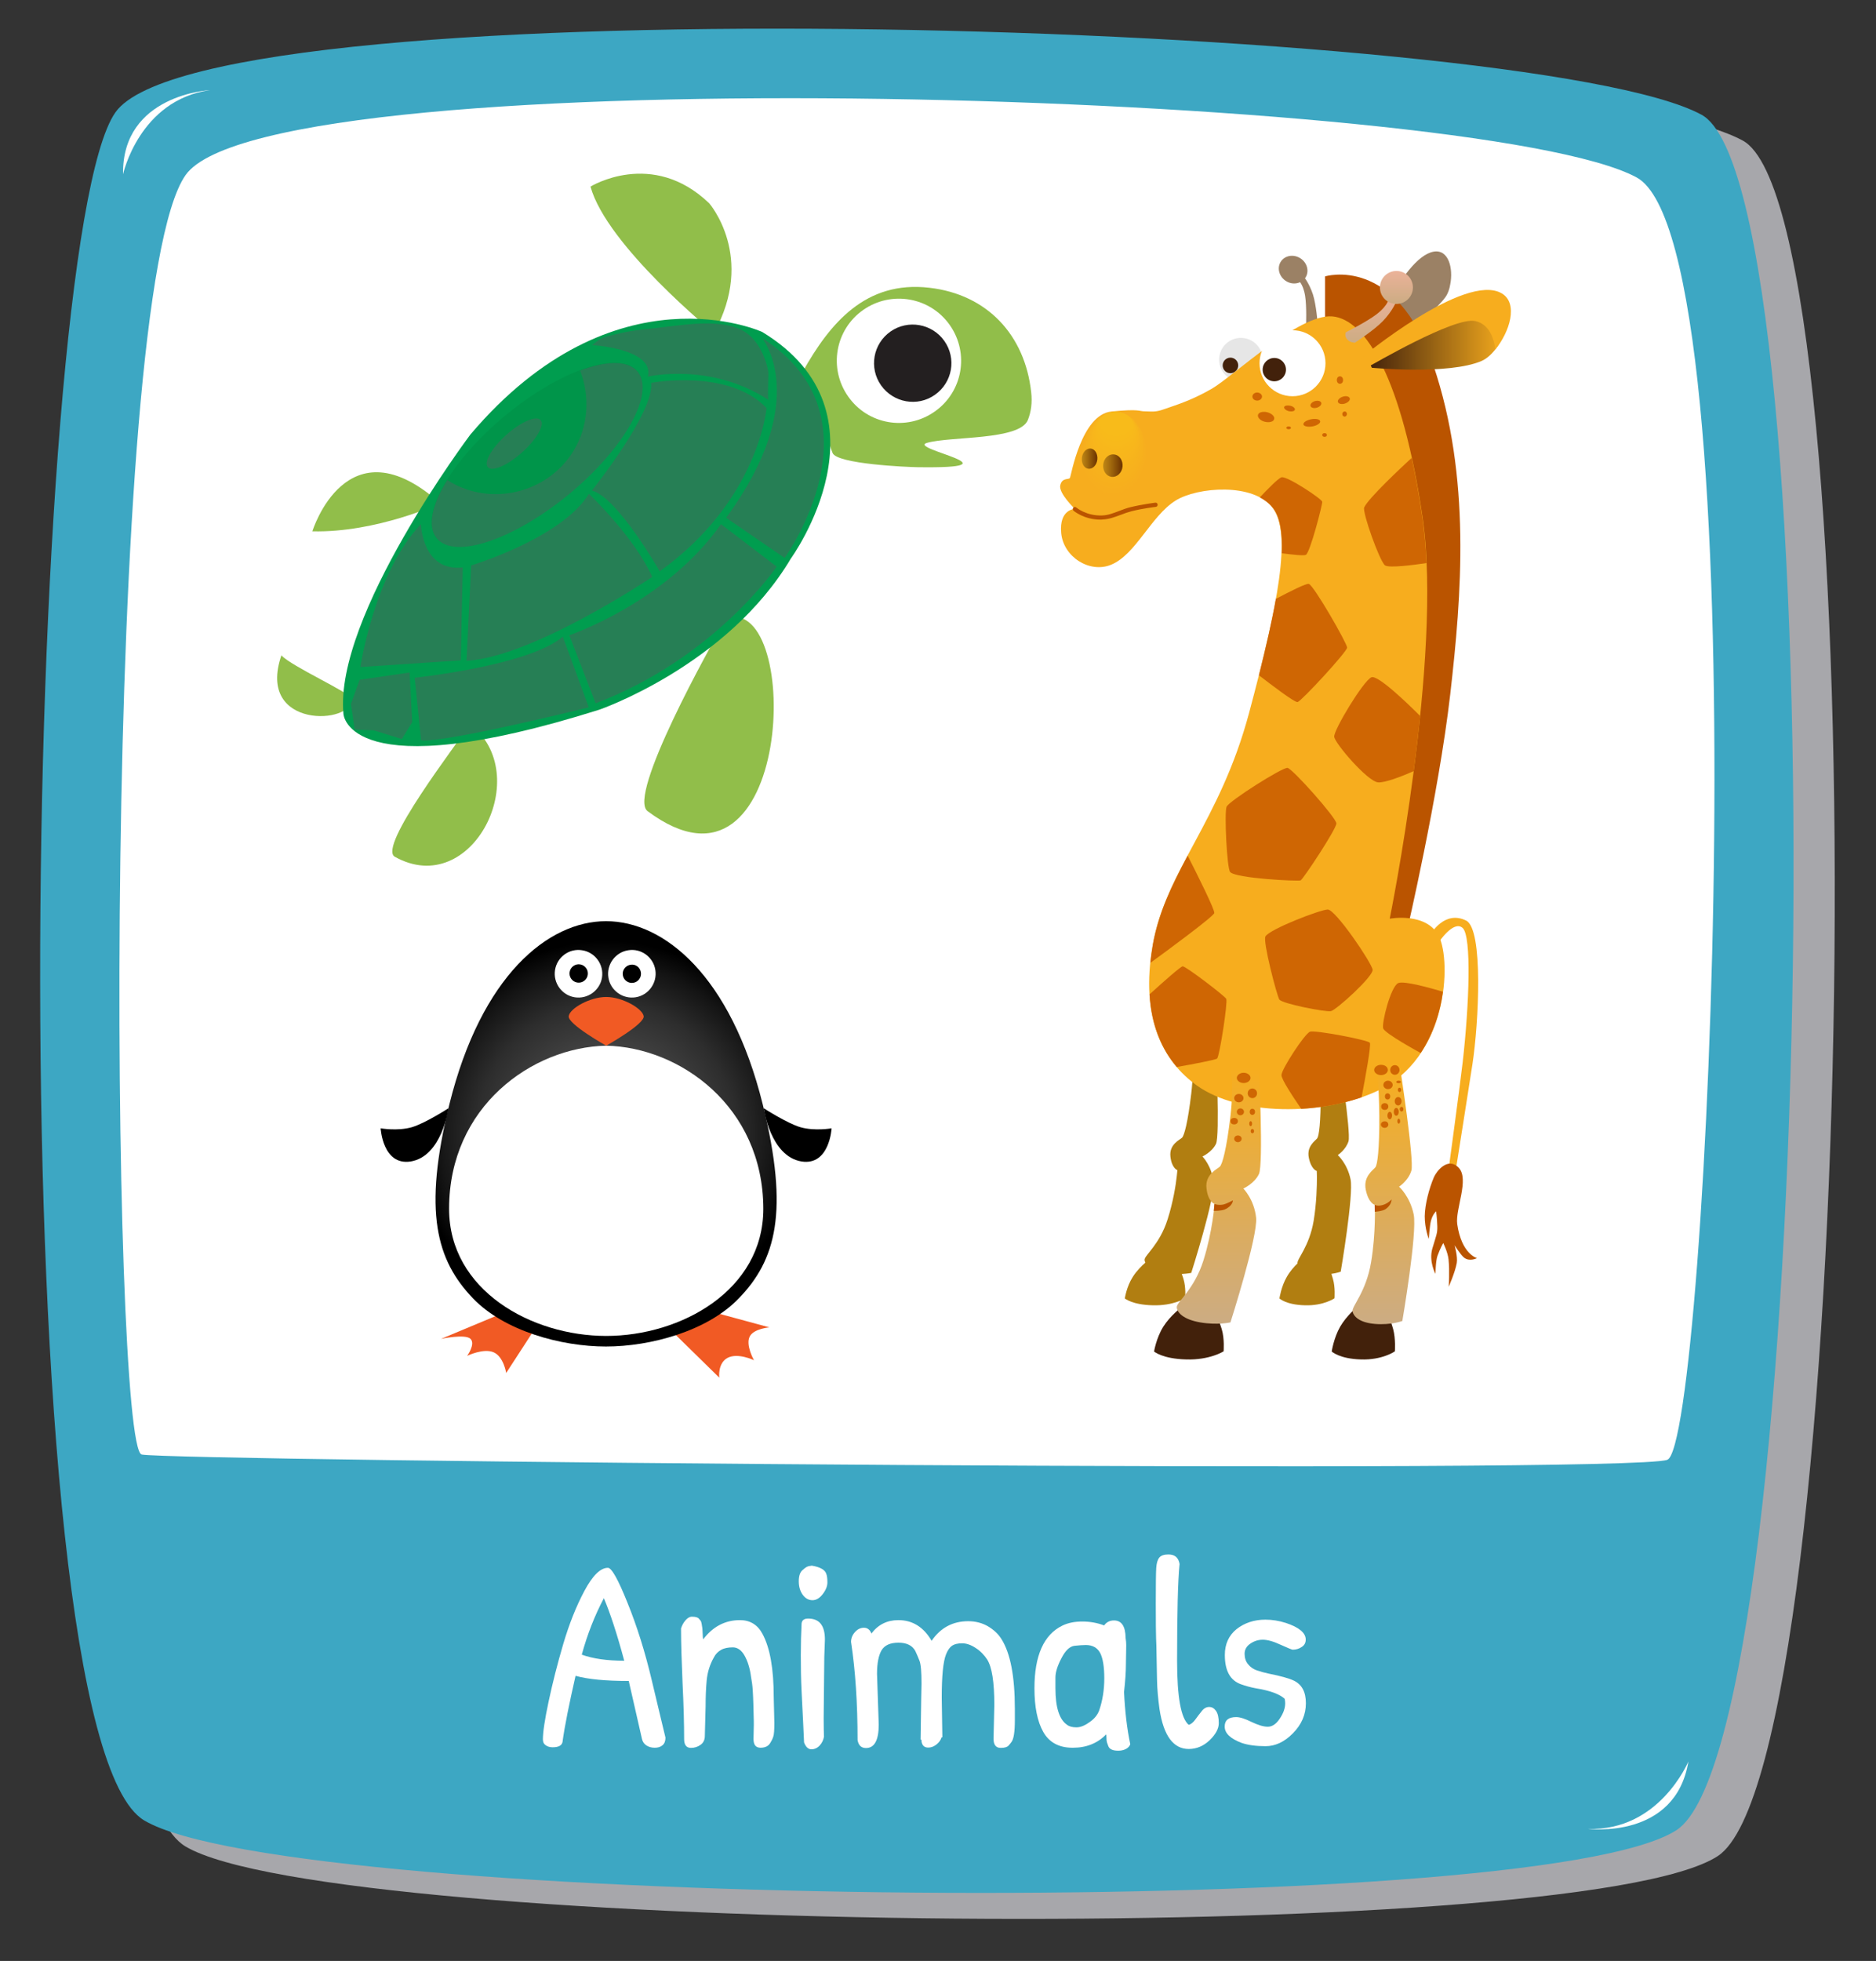 <?xml version="1.0" encoding="utf-8"?>
<!-- Generator: Adobe Illustrator 20.1.0, SVG Export Plug-In . SVG Version: 6.00 Build 0)  -->
<svg version="1.1" id="Layer_1" xmlns="http://www.w3.org/2000/svg" xmlns:xlink="http://www.w3.org/1999/xlink" x="0px" y="0px"
	 viewBox="0 0 1206 1260" style="enable-background:new 0 0 1206 1260;" xml:space="preserve">
<rect x="0" y="0" width="1206" height="1260" fill="#333333" stroke="none"/>
<style type="text/css">
	.st0{fill:#A7A7AB;}
	.st1{fill:#3DA7C3;}
	.st2{fill:#FFFFFF;}
	.st3{enable-background:new    ;}
	.st4{fill:#9B8165;}
	.st5{fill:#BA5400;}
	.st6{fill:#B17E11;}
	.st7{fill:#E6E6E6;}
	.st8{fill:#42210B;}
	.st9{fill:#F7AD1E;}
	.st10{fill:url(#SVGID_1_);}
	.st11{fill:url(#SVGID_2_);}
	.st12{fill:#CF6603;}
	.st13{fill:url(#SVGID_3_);}
	.st14{fill:url(#SVGID_4_);}
	.st15{fill:url(#SVGID_5_);}
	.st16{fill:#F7AE1E;}
	.st17{fill:#F7AF1E;}
	.st18{fill:#F7AF1D;}
	.st19{fill:#F7B01D;}
	.st20{fill:#F7B11D;}
	.st21{fill:#F7B21D;}
	.st22{fill:#F7B21C;}
	.st23{fill:#F7B31C;}
	.st24{fill:#F7B41C;}
	.st25{fill:#F8B41C;}
	.st26{fill:#F8B51C;}
	.st27{fill:#F8B61C;}
	.st28{fill:#F8B61B;}
	.st29{fill:#F8B71B;}
	.st30{fill:#F8B81B;}
	.st31{fill:#F8B91B;}
	.st32{fill:#F8B91A;}
	.st33{fill:#F8BA1A;}
	.st34{fill:#F8BB1A;}
	.st35{fill:url(#SVGID_6_);}
	.st36{fill:url(#SVGID_7_);}
	.st37{fill:#F15A24;}
	.st38{fill:url(#SVGID_8_);}
	.st39{fill:#91BE4A;}
	.st40{fill:#009D4F;}
	.st41{fill:#231F20;}
	.st42{fill:#00954A;}
	.st43{fill:#267F55;}
</style>
<g>
	<path class="st0" d="M1104.3,1192.6c-90.5,59.2-890.8,50-985.1-6.2C24.9,1130.2,41.3,173.2,100.6,88.8
		C160,4.5,1010,30.6,1120.3,90.3C1207.9,137.7,1194.7,1133.3,1104.3,1192.6z"/>
	<path class="st1" d="M1077.8,1175.9c-90.5,59.2-890.8,50-985.1-6.2C-1.6,1113.6,14.8,156.5,74.2,72.2
		c59.3-84.4,909.4-58.2,1019.6,1.5C1181.4,121.1,1168.2,1116.7,1077.8,1175.9z"/>
	<path class="st2" d="M1020.8,1175.1c0,0,56.3,7.3,64.6-43.3C1085.4,1131.8,1066.7,1176.8,1020.8,1175.1z"/>
	<path class="st2" d="M135,57.9c0,0-56.7,2.8-55.9,54.1C79.1,112,89.5,64.3,135,57.9z"/>
	<path class="st2" d="M1071.8,938c-26.2,9.3-961.1,0.7-980.7-3.4c-19.6-4-26.4-744.6,28.2-822.1c54.5-77.6,831.4-53.4,932.8,1.5
		C1132.6,157.6,1098,928.7,1071.8,938z"/>
	<g class="st3">
		<path class="st2" d="M361.6,1119.4c-0.5,2.2-2.6,3.3-6.3,3.3c-1.8,0-3.2-0.4-4.5-1.3s-1.8-2.1-1.8-3.8c0-4.6,1.2-12.7,3.7-24.4
			c2.5-11.7,5.6-24,9.4-36.9c3.8-12.8,8.3-24.2,13.6-34.1c5.3-9.9,10.3-14.8,15.1-14.8c2.4,0,6.6,7.5,12.6,22.5
			c6.1,15,11.3,31.6,15.6,49.8c4.3,18.2,7.3,30.5,8.8,36.8c0,2.2-0.6,3.8-1.9,4.9c-1.3,1.1-2.9,1.6-5,1.6s-3.8-0.5-5.4-1.5
			c-1.5-1-2.4-2.4-2.8-4.1l-8.5-37.3c-15,0-26.3-1.1-34.2-3.3C365.9,1094.8,363,1109,361.6,1119.4z M388.2,1026.9
			c-5.8,11-10.6,23.1-14.2,36.3c7.2,2.6,16.4,3.9,27.3,3.9C396.6,1049.6,392.2,1036.3,388.2,1026.9z"/>
		<path class="st2" d="M484.4,1117.3l0.2-9.1c0-1.4,0-3.2-0.1-5.5c-0.1-2.3-0.1-4.9-0.2-7.9c-0.1-3-0.2-6-0.4-8.9
			c-0.2-3-0.6-5.8-1.1-8.5c-0.7-5.4-2.1-9.9-4.1-13.5c-2-3.6-4.6-5.4-7.6-5.4c-3,0-5.6,0.5-7.5,1.6c-2,1.1-3.6,2.7-4.7,4.9
			c-2.6,4.6-4.1,9.5-4.6,14.7c-0.5,5.3-0.7,10.9-0.7,16.8l-0.5,18.9c0,2.5-0.9,4.4-2.7,5.7c-1.8,1.3-3.9,2-6.2,2
			c-2.9,0-4.4-1.9-4.4-5.6c0-9.7-0.3-21.6-1-35.7c-0.6-14.1-1-25.9-1-35.4c0.6-2,1.5-3.7,2.9-5.3c1.3-1.5,2.7-2.3,3.9-2.3
			c1.3,0,2.3,0.1,3,0.3c0.7,0.2,1.3,0.5,1.7,1c0.4,0.5,0.8,0.9,1.1,1.3c0.3,0.4,0.5,1.1,0.7,2.2c0.2,1.1,0.3,1.9,0.4,2.6
			c0.1,0.7,0.1,1.8,0.2,3.4c0.1,1.6,0.1,2.8,0.3,3.8c6.3-8.3,14.2-12.4,23.7-12.4c6.5,0,11.4,3,14.5,8.9c4.8,8.9,7.2,22.4,7.2,40.7
			l0.4,16.5c0,4.4-0.2,7.4-0.7,8.8c-0.5,1.5-1.1,2.7-1.8,3.8c-1.2,2.2-3.3,3.3-6.5,3.3C485.8,1122.9,484.4,1121.1,484.4,1117.3z"/>
		<path class="st2" d="M516.1,1008.7c1.5-1.4,2.8-2.2,3.9-2.4c1.1-0.2,1.7-0.3,1.9-0.3c5.4,0.9,8.5,2.7,9.3,5.3
			c0.5,1.3,0.7,3.1,0.7,5.5c0,2.4-1,4.9-3,7.5c-2,2.6-4.2,3.9-6.6,3.9c-2.4,0-4.5-1.1-6.2-3.4s-2.6-5.2-2.6-8.8
			C513.5,1012.4,514.4,1010,516.1,1008.7z M530.3,1053.5l-0.4,11.2l-0.4,39.3c0,5.5,0.1,9.5,0.2,11.9c-0.4,2.2-1.3,4.1-2.8,5.7
			c-1.5,1.6-3.3,2.4-5.3,2.4c-2,0-3.6-1.5-4.7-4.4c-0.1-3-0.3-7.3-0.6-12.9c-0.3-5.5-0.6-12.2-1-20c-0.4-7.8-0.5-15.5-0.5-23.1
			c0-7.7,0.2-14.5,0.5-20.4c0.2-2.1,1.6-3.2,4.2-3.2C526.8,1040,530.3,1044.5,530.3,1053.5z"/>
		<path class="st2" d="M592.2,1091.4l0.2-9.6c0-7.5-0.4-12.4-1.3-14.7c-0.9-2.3-1.8-4.4-2.7-6.3c-1.9-3.5-5.5-5.3-10.8-5.3
			c-5.3,0-8.9,1.6-10.9,4.9c-1.9,3.3-2.9,8.3-2.9,15.1l1.1,32.6c0,10-2.7,15.1-8.2,15.1c-3,0-4.8-1.7-5.4-5.1
			c0-23.7-1.4-44.7-4.2-63.1c0-2.3,0.8-4.4,2.5-6.3c1.7-1.9,3.6-2.8,5.8-2.8c2.2,0,3.8,1.2,4.8,3.7c4.3-5.7,10.1-8.6,17.3-8.6
			c9.1,0,16.2,4.4,21.4,13.3c5.7-8.4,13.6-12.6,23.5-12.6c4.7,0,8.9,1.1,12.6,3.2c3.7,2.2,6.7,4.9,8.8,8.3c5.7,9,8.6,23.9,8.6,44.7
			v7.5c0,7.2-0.7,11.9-2.1,13.8c-0.5,0.7-1.1,1.5-2,2.5c-0.9,0.9-2.5,1.4-5,1.4c-3,0-4.6-1.9-4.6-5.8l0.5-21.9
			c0-14.5-1.5-24.2-4.6-29.1c-1.9-2.9-4.3-5.4-7.4-7.4c-3-2-5.9-3-8.7-3c-2.7,0-4.9,0.5-6.4,1.5c-1.5,1-2.8,2.8-3.9,5.5
			c-1.9,4.7-2.8,14-2.8,28l0.4,25.4h-0.5c-0.6,1.9-1.7,3.4-3.4,4.7c-1.7,1.3-3.4,1.9-5.2,1.9c-2.8,0-4.3-1.7-4.4-5.1h-0.5
			L592.2,1091.4z"/>
		<path class="st2" d="M724,1057.2l-0.2,12.3c0,4.7-0.4,10.6-1.2,17.7c0.6,12.5,1.9,23.7,4,33.5c-0.4,1.3-1.3,2.3-2.8,3.1
			c-1.5,0.8-3.2,1.1-4.9,1.1s-3.2-0.2-4.2-0.7c-1.1-0.5-1.8-1.2-2.2-2.2c-0.4-1-0.7-1.8-0.9-2.5c-0.2-0.7-0.3-1.7-0.3-2.9
			c0-1.2-0.1-2-0.2-2.2c-5.5,5.7-12.6,8.6-21.5,8.6c-8.8,0-15.1-3.4-18.9-10.1c-3.8-6.7-5.7-16.1-5.7-28.1c0-21,6-34.5,18-40.3
			c3.7-1.8,8-2.6,12.8-2.6c4.8,0,9.5,0.8,14,2.5c1.5-2.1,3.6-3.2,6.3-3.2c4.9,0,7.4,3.7,7.5,11.2
			C723.9,1054.2,724,1055.8,724,1057.2z M706.6,1099.1c2.2-6.4,3.3-13.3,3.3-20.7c0-7.4-0.9-12.8-2.6-16.2c-1.8-3.4-4.8-5.2-9.3-5.2
			c-1.9,0-4.3,0.2-7.3,0.5c-3,0.4-5.8,3-8.3,7.9c-2.6,4.9-3.9,9.1-3.9,12.4v7c0,12.3,2.5,20.1,7.5,23.5c1.5,1.1,3.5,1.6,6,1.6
			c2.5,0,5.3-1.1,8.2-3.2C703.4,1104.6,705.5,1102,706.6,1099.1z"/>
		<path class="st2" d="M743.8,1079.4c-0.1-6-0.2-11.3-0.3-15.8c-0.1-4.5-0.1-8.1-0.3-10.9c-0.1-2.7-0.2-10.3-0.2-22.5
			s0.1-19.9,0.3-22.8c0.2-2.9,0.8-5.1,1.9-6.5c1.1-1.4,3.1-2.1,5.9-2.1c4.1,0,6.5,2,7.2,6.1c-1.1,10.9-1.6,31.6-1.6,62.2
			c0,23.4,2.5,37.1,7.5,41.2c1.4-0.4,2.8-1.5,4.2-3.4c1.4-1.9,2.8-3.8,4.2-5.5c1.4-1.8,3-2.6,4.7-2.6c1.8,0,3.2,0.8,4.4,2.5
			c1.2,1.7,1.8,4.3,1.8,7.9c0,3.6-2,7.2-5.9,11c-3.9,3.7-8.4,5.6-13.4,5.6c-9.9,0-16.2-8.5-18.8-25.6
			C744.5,1091.7,743.9,1085.4,743.8,1079.4z"/>
		<path class="st2" d="M813.5,1040.7c4.3,0,8.7,0.7,13.1,2.1c8.5,2.8,12.8,6.4,12.8,10.7c0,2-0.8,3.6-2.5,4.7
			c-1.7,1.2-3.7,1.8-5.9,1.8c-0.5,0-3.1-1.1-7.8-3.2c-4.7-2.2-8.5-3.2-11.4-3.2c-2.9,0-5.5,0.8-8,2.5c-2.5,1.7-3.7,3.9-3.7,6.5
			c0,2.6,0.7,4.9,2.2,6.7c1.5,1.9,3.4,3.2,5.7,4c2.3,0.8,4.9,1.5,7.7,2.1c7.6,1.5,12.9,3,15.9,4.4c5.3,2.5,7.9,7.3,7.9,14.6
			c0,7.3-2.8,13.7-8.3,19.3c-5.5,5.6-11.4,8.3-17.6,8.3c-6.2,0-11.3-0.7-15.4-2.1c-7.2-2.7-10.9-6.2-10.9-10.5
			c0-4.1,2.5-6.1,7.4-6.1c2.3,0,5.6,1,9.8,3.1c4.2,2,7.7,3.1,10.5,3.1s5.4-1.7,7.7-5.2c2.3-3.4,3.5-6.7,3.5-9.9
			c0-0.7-0.1-1.6-0.3-2.8c-3.2-3-9.3-5.3-18.6-6.8c-3.3-0.6-6.5-1.5-9.6-2.6c-6.9-2.5-10.3-8.7-10.3-18.8c0-7,2.5-12.5,7.5-16.6
			C800,1042.8,806.2,1040.7,813.5,1040.7z"/>
	</g>
</g>
<g>
	<path class="st4" d="M921.6,161.7c-20.9,3.8-44.5,64.8-44.5,64.8l5.7-0.1c0,0,0.1-0.2,0.3-0.5l0.9,0.4c0,0,34.6-20.7,45.2-35.4
		c1.6-2.2,2.6-5.1,3.1-8.2l0,0C934.3,172.7,931.4,160,921.6,161.7z"/>
	<path class="st5" d="M851.8,207.2v-29.6c0,0,45.6-14.2,69.6,56.9c24.4,72.2,18.2,147.9,10.9,211.6c-7.5,65.2-28.1,153.3-28.1,153.3
		l-34.8,3.2L851.8,207.2z"/>
	<g>
		<path class="st6" d="M765.8,675.4c0,0,2.2,8.7,0,27.3s-4.5,26.9-5.9,28.3c-1.4,1.4-8.3,4.2-7.5,12c0.8,7.7,4.5,8.9,4.5,8.9
			l-0.4,3.8c-0.6,5.6-2.3,16.5-5.9,27.8c-5.1,16.2-14.9,23.1-14.8,26c0,0.6,0.2,1.2,0.5,1.8c-2.2,1.9-5.6,5.2-8.1,9.2
			c-4,6.2-5.1,13.8-5.1,13.8s4.7,4.1,17.9,4.4c13.3,0.4,20.9-4.5,20.9-4.5s0.6-7-1.1-12.4c-0.3-1.1-0.7-2.1-1.1-3.2
			c3.8-0.2,6.1-0.7,6.1-0.7s15.4-48.2,14.3-58.5c-1.1-10.3-7.1-16.3-7.1-16.3s6.1-2.8,8.7-8.1c2.6-5.3,0-59.7,0-59.7h-15.9V675.4z"
			/>
		<path class="st6" d="M868.2,757.7c-2.1-10.1-8.2-15.5-8.2-15.5s5.2-3.4,6.9-8.9c1.7-5.6-6.4-57.8-6.4-57.8h-13
			c0,0,1.3,8.5,1.5,27.2c0.1,18.7-1.1,27.2-2.2,28.7c-1.1,1.5-7,5-5.4,12.6s5.1,8.4,5.1,8.4l0.1,3.8c0,5.6-0.2,16.6-2.1,28.2
			c-2.8,16.6-10.8,24.5-10.4,27.3c0,0,0,0,0,0.1c-2,1.9-4.8,5-6.9,8.7c-3.6,6.2-4.7,13.8-4.7,13.8s4.2,4.1,16.3,4.4
			c12.1,0.4,19.1-4.5,19.1-4.5s0.6-7-1-12.4c-0.3-1.1-0.7-2.2-1-3.3c3.7-0.5,6-1.4,6-1.4S870.3,767.8,868.2,757.7z"/>
	</g>
	<path class="st4" d="M839.6,209.4c0,0,0.5-12.5-0.6-19.3c-1.4-8.5-4.8-10.3-4.8-10.3l3.5-2.7c0,0,3.8,4.5,6.3,12
		c2.2,6.8,3.1,19.1,3.1,19.1s-1.4,2.3-3.9,2.5C840.9,211.1,839.6,209.4,839.6,209.4z"/>
	<path class="st4" d="M835.7,165.8c4.5,2.7,6.1,8.2,3.7,12.3c-2.5,4.1-8.1,5.3-12.5,2.6c-4.5-2.7-6.1-8.2-3.7-12.3
		S831.2,163.1,835.7,165.8z"/>
	<path class="st7" d="M811.7,231.1c0,7.7-6.3,14-14,14s-14-6.3-14-14s6.3-14,14-14S811.7,223.3,811.7,231.1z"/>
	<ellipse class="st8" cx="791" cy="234.8" rx="5" ry="5"/>
	<path class="st9" d="M893.4,590.3c0,0,23.9-4.5,31.7,11.5c7.9,16,6,78.4-40.4,99.5c-34.4,15.7-87.9,15.9-115.4-3.9
		c-21.2-15.2-36.7-42.7-28.2-90.5S784.2,528.3,803,458c18.8-70.3,27.5-115.2,15.2-131.6c-12.3-16.4-48.4-13.5-62.4-4.8
		c-16,10-25.6,34.8-41.6,41.3c-13.7,5.6-30.6-5-32-20.4S691,327,691,327s-10.6-10.1-9.4-15.2c1.2-5.1,5.3-3.4,6.2-4.7
		c0.8-1.4,7.3-40.8,26.8-42.7c18.2-1.8,17.5-0.1,21.3-0.1c4,0,6.6,0.8,12.5-1.4c5.8-2.1,16.7-5.1,30.4-13
		c13.7-7.8,56-48.3,77.6-46.6c21.7,1.7,45.2,40.4,58.2,129.8C927.5,422.7,893.4,590.3,893.4,590.3z"/>
	<path class="st8" d="M759.5,840c0,0-7.2,5.3-11.7,12.5s-5.9,15.9-5.9,15.9s5.3,4.7,20.6,5.1c15.2,0.5,24.1-5.2,24.1-5.2
		s0.7-8-1.2-14.3c-2.3-7.4-5.6-14.1-5.6-14.1L759.5,840L759.5,840z"/>
	
		<linearGradient id="SVGID_1_" gradientUnits="userSpaceOnUse" x1="783.566" y1="409.455" x2="783.566" y2="574.3" gradientTransform="matrix(1 0 0 -1 0 1260)">
		<stop  offset="0" style="stop-color:#CCAC83"/>
		<stop  offset="1" style="stop-color:#F7AD1E"/>
	</linearGradient>
	<path class="st10" d="M791,685.7c0,0,2.5,10,0,31.4s-5.2,30.9-6.8,32.5s-9.6,4.9-8.6,13.8c0.9,8.9,5.2,10.2,5.2,10.2
		s-1.3,17.7-7.2,36.4s-17.2,26.6-17.1,29.9c0.1,3.3,4,7.9,15.1,9.8c11.1,1.9,19.4,0,19.4,0s17.7-55.4,16.5-67.2s-8.2-18.8-8.2-18.8
		s7.1-3.2,10-9.3c3-6.1,0-68.7,0-68.7L791,685.7L791,685.7z"/>
	<path class="st5" d="M780.3,778l0.4-4.4c0,0,1.6,0.6,3.4,0.6c0.8,0,1.5-0.1,2.2-0.2c2.5-0.6,6.2-2.7,6.3-2.7c0,0,0,3.5-5.2,5.8
		C784.7,778.2,780.4,778,780.3,778z"/>
	<path class="st8" d="M872.2,840c0,0-6.5,5.3-10.7,12.5c-4.1,7.2-5.4,15.9-5.4,15.9s4.9,4.7,18.7,5.1c13.9,0.5,21.9-5.2,21.9-5.2
		s0.6-8-1.1-14.3c-2.1-7.4-5.1-14.1-5.1-14.1L872.2,840L872.2,840z"/>
	
		<linearGradient id="SVGID_2_" gradientUnits="userSpaceOnUse" x1="889.331" y1="409.152" x2="889.331" y2="574.3" gradientTransform="matrix(1 0 0 -1 0 1260)">
		<stop  offset="0" style="stop-color:#CCAC83"/>
		<stop  offset="1" style="stop-color:#F7AD1E"/>
	</linearGradient>
	<path class="st11" d="M885,685.7c0,0,1.5,9.8,1.7,31.3c0.1,21.5-1.2,31.3-2.5,33c-1.2,1.7-8,5.8-6.2,14.5s5.8,9.7,5.8,9.7
		s0.8,17.8-2.4,36.9c-3.2,19.1-12.4,28.2-11.9,31.4c0.5,3.3,4.4,7.4,14.6,8.2c10.2,0.8,17.4-1.9,17.4-1.9s9.7-56.8,7.3-68.5
		c-2.4-11.6-9.4-17.8-9.4-17.8s6-3.9,7.9-10.3c2-6.4-7.3-66.5-7.3-66.5L885,685.7L885,685.7z"/>
	<path class="st5" d="M883.8,778.6l-0.1-4.4c0,0,1.8,1,5.1,0.1c3.4-0.9,5.8-3.6,5.8-3.6s0,3.7-4,6.3
		C888.3,778.4,883.8,778.6,883.8,778.6z"/>
	<path class="st9" d="M920,599.9c0,0,8.7-15.2,22.5-8.4c11.2,5.5,8.1,65.8,4.1,92.1c-2.7,17.6-10.4,66.1-10.4,66.1l-4.8,0.6
		c0,0,6.9-50.8,8.9-67.8c4.2-36.9,5.8-80.8,0-86.2s-15.5,9.3-15.5,9.3L920,599.9z"/>
	<path class="st5" d="M921.8,756.4c1.5-3.5,8.8-13.4,15.9-6.1c7.1,7.3-2.3,26.8-0.9,36.3c2.8,19.3,12.7,21.8,12.7,21.8
		s-4.7,2.5-8.3-0.3c-2.3-1.8-6.1-8-6.1-8s2.1,7.5,1.4,11.4c-1.1,6.1-5.2,15.3-5.2,15.3s0.7-10.1-0.1-17.6
		c-0.5-4.7-3.4-10.5-3.4-10.5s-1.8,3-3.7,8.2c-1.2,3.4-1.3,11.6-1.3,11.6s-4.4-7.9-2-16.3c2.5-8.4,3.3-9.7,3.2-14.1
		c-0.2-6.2-0.8-9.8-0.8-9.8s-2.2,1.9-3.3,6.1c-0.8,3-1.4,11.7-1.4,11.7s-2.6-6.5-2.6-14.6C916,773.9,918.7,763.7,921.8,756.4z"/>
	<path class="st12" d="M813.5,601.7c2.7-4.7,35-17.1,40-17.3s28.4,34.4,28.9,38.7S859,649,855.6,649.7c-3.4,0.7-31.6-4.8-33.2-7.5
		S811.7,604.9,813.5,601.7z"/>
	<path class="st12" d="M790.8,560.3c-2.1-2.5-3.8-38.2-2.3-41.9c1.4-3.6,36-25.5,39.2-25s31.4,32.1,31.4,35.7
		c0,3.6-21.4,35.9-23,36.6C834.5,566.4,794.2,564.4,790.8,560.3z"/>
	<path class="st12" d="M877,326c-1.4,3,10,34.9,13.4,37.3c2.7,1.8,18.6-0.3,26.6-1.5c-0.4-10.1-1.3-19.7-2.5-28.5
		c-2.1-14.3-4.4-27.3-7-39.1C900.9,300.3,879.8,320,877,326z"/>
	<path class="st12" d="M881.6,435.2c-5.2,2.3-24.3,33.9-23.9,38.2c0.5,4.3,21.4,28.7,28.2,29.3c4.3,0.4,15.4-3.9,22.9-7.2
		c1.5-11.4,2.9-23.3,4.1-35.5C905.2,452.3,885.7,433.4,881.6,435.2z"/>
	<path class="st12" d="M898.8,631.7c-4.8,2.3-10.7,25.7-9.6,29.1c1.2,3.4,23.9,15.7,24.1,15.8c8.2-12.3,12.6-26.5,14.3-39.4
		C919.3,634.8,902.4,630,898.8,631.7z"/>
	<path class="st12" d="M880.6,670c-1.4-1.8-35-8.2-38.4-7.1c-3.4,1.1-18.2,23.9-18.4,27.8c-0.2,2.7,7.8,14.6,12.7,21.8
		c13.5-0.8,26.9-3.3,38.8-7.4C877.6,693.1,881.6,671.3,880.6,670z"/>
	<path class="st12" d="M788.3,641.8c-1.1-2-25.9-20.9-28-20.9c-1.2,0-12.5,10-21.3,18c1.2,20.4,8,35.5,17.5,46.7
		c10.8-1.9,24.9-4.6,25.9-5.4C784,678.8,789.4,643.8,788.3,641.8z"/>
	<path class="st12" d="M834.2,451.1c2.5-0.7,31.8-32.3,31.8-35s-21.4-40-24.6-40.9c-1.6-0.5-11.7,4.6-21.2,9.6
		c-2.5,14.2-6.3,30.6-10.9,49.1C817,439.8,832.4,451.6,834.2,451.1z"/>
	<path class="st12" d="M780.6,586.7c0.5-1.9-10.4-23.7-17.1-36.9c-10.1,18.9-18.7,36.5-22.4,57.2c-0.7,4.1-1.2,8-1.6,11.7
		C749.3,611.6,780,589,780.6,586.7z"/>
	<path class="st12" d="M839.5,356.5c2.7-1.4,10.7-32.3,10.5-34.1c-0.2-1.8-22.8-16.8-26.2-15.7c-2.2,0.7-9.1,7.8-13.9,12.9
		c3.4,1.8,6.3,4,8.5,6.9c4.5,5.9,6.1,15.7,5.6,29C830.8,356.4,838.1,357.2,839.5,356.5z"/>
	<path class="st5" d="M707.6,333.9c-10.7,0-17.2-5.5-17.5-5.8c-0.6-0.5-0.6-1.4-0.1-1.9c0.5-0.6,1.4-0.6,1.9-0.1
		c0.1,0.1,6.5,5.5,16.7,5.1c3.7-0.1,7.2-1.5,10.9-2.9c2.3-0.9,4.7-1.8,7.2-2.4c7.3-1.8,15.9-2.9,16-2.9c0.8-0.1,1.4,0.4,1.5,1.2
		c0.1,0.7-0.4,1.4-1.2,1.5c-0.1,0-8.6,1-15.6,2.8c-2.3,0.6-4.6,1.4-6.9,2.3c-3.8,1.4-7.7,2.9-11.8,3
		C708.4,333.9,708,333.9,707.6,333.9L707.6,333.9z"/>
	<path class="st2" d="M852.1,233.4c0,11.7-9.5,21.2-21.2,21.2s-21.2-9.5-21.2-21.2s9.5-21.2,21.2-21.2S852.1,221.7,852.1,233.4z"/>
	<circle class="st8" cx="819.2" cy="237.5" r="7.5"/>
	<path class="st12" d="M832.4,263.3c-0.3,1-2,1.3-3.9,0.9c-1.9-0.5-3.2-1.7-3-2.6c0.3-1,2-1.3,3.9-0.9
		C831.3,261.1,832.7,262.3,832.4,263.3z"/>
	
		<ellipse transform="matrix(0.96 -0.281 0.281 0.96 -38.86 248.373)" class="st12" cx="845.7" cy="259.5" rx="3.6" ry="2.2"/>
	<path class="st12" d="M867.7,255.9c0.4,1.2-1,2.7-3.1,3.4c-2.1,0.7-4.1,0.2-4.5-1s1-2.7,3.1-3.4S867.3,254.7,867.7,255.9z"/>
	<path class="st12" d="M865.9,266c0,0.9-0.7,1.7-1.5,1.7s-1.5-0.7-1.5-1.7c0-0.9,0.7-1.6,1.5-1.6C865.2,264.3,865.9,265.1,865.9,266
		z"/>
	<path class="st12" d="M848.7,270.7c0.2,1.3-2,2.7-5,3.3c-3,0.5-5.6-0.1-5.8-1.3c-0.2-1.3,2-2.7,5-3.3
		C845.9,268.8,848.5,269.4,848.7,270.7z"/>
	<ellipse class="st12" cx="851.5" cy="279.5" rx="1.5" ry="1.2"/>
	<path class="st12" d="M829.9,274.9c0,0.5-0.6,0.9-1.5,0.9c-0.8,0-1.5-0.4-1.5-0.9s0.7-0.9,1.5-0.9S829.9,274.4,829.9,274.9z"/>
	<path class="st12" d="M819.1,269.3c-0.4,1.7-3.1,2.4-6,1.7c-2.9-0.7-4.8-2.7-4.4-4.4c0.4-1.7,3.1-2.4,6-1.7
		C817.6,265.7,819.6,267.6,819.1,269.3z"/>
	<path class="st12" d="M811.3,254.8c0,1.4-1.4,2.6-3.1,2.6c-1.7,0-3.1-1.1-3.1-2.6c0-1.4,1.4-2.6,3.1-2.6
		C809.9,252.3,811.3,253.4,811.3,254.8z"/>
	<ellipse class="st12" cx="861.4" cy="244.2" rx="2" ry="2.4"/>
	
		<linearGradient id="SVGID_3_" gradientUnits="userSpaceOnUse" x1="879.5" y1="1046.639" x2="969.008" y2="1046.639" gradientTransform="matrix(1 0 0 -1 0 1260)">
		<stop  offset="0" style="stop-color:#42210B"/>
		<stop  offset="1" style="stop-color:#F7AD1E"/>
	</linearGradient>
	<path class="st13" d="M879.5,231.1c0,0,59.3-53.5,82.9-39.6c14.5,8.5,2.4,35.2-10.1,40.5c-21.1,9-70.4,4.3-70.4,4.3L879.5,231.1z"
		/>
	<path class="st9" d="M948.5,206.3c9.5,2.2,12.1,12.3,12.8,18.2c9-10.9,15.1-29.5,4.1-36c-23.6-13.8-90.6,41.7-90.6,41.7l5.8,4.9
		l0,0C880.7,235.3,935,203.2,948.5,206.3z"/>
	
		<linearGradient id="SVGID_4_" gradientUnits="userSpaceOnUse" x1="881.334" y1="1039.8" x2="881.334" y2="1068.6" gradientTransform="matrix(1 0 0 -1 0 1260)">
		<stop  offset="0" style="stop-color:#CCAC83"/>
		<stop  offset="1" style="stop-color:#EBB299"/>
	</linearGradient>
	<path class="st14" d="M865.2,213.5c0,0,13.4-6.7,19.8-11.6c8.1-6.3,7.8-10.5,7.8-10.5l5,1.9c0,0-2.3,6.2-8.7,12.9
		c-5.7,6-18.1,14-18.1,14s-3.3,0-5.1-2.3C864.1,215.6,865.2,213.5,865.2,213.5z"/>
	
		<linearGradient id="SVGID_5_" gradientUnits="userSpaceOnUse" x1="897.7" y1="1064.7" x2="897.7" y2="1085.859" gradientTransform="matrix(1 0 0 -1 0 1260)">
		<stop  offset="0" style="stop-color:#CCAC83"/>
		<stop  offset="1" style="stop-color:#EBB299"/>
	</linearGradient>
	<path class="st15" d="M908.3,184.7c0,5.8-4.7,10.6-10.6,10.6c-5.8,0-10.6-4.7-10.6-10.6c0-5.8,4.7-10.6,10.6-10.6
		C903.6,174.1,908.3,178.9,908.3,184.7z"/>
	<path class="st12" d="M895.3,697.1c0,1.5-1.3,2.7-3,2.7s-3-1.2-3-2.7s1.3-2.7,3-2.7C893.9,694.4,895.3,695.6,895.3,697.1z"/>
	<ellipse class="st12" cx="796.4" cy="705.6" rx="3" ry="2.7"/>
	<path class="st12" d="M892.5,722.6c0,1.2-1.1,2.1-2.4,2.1c-1.3,0-2.4-1-2.4-2.1c0-1.2,1.1-2.1,2.4-2.1
		C891.5,720.4,892.5,721.4,892.5,722.6z"/>
	<path class="st12" d="M798.2,731.7c0,1.2-1.1,2.2-2.4,2.2s-2.4-1-2.4-2.2s1.1-2.1,2.4-2.1S798.2,730.5,798.2,731.7z"/>
	<ellipse class="st12" cx="793.4" cy="720.4" rx="2.4" ry="2.1"/>
	<path class="st12" d="M900.8,700.3c0,0.8-0.5,1.4-1.1,1.4s-1.1-0.6-1.1-1.4c0-0.8,0.5-1.4,1.1-1.4
		C900.3,698.9,900.8,699.5,900.8,700.3z"/>
	<path class="st12" d="M806.2,726.8c0,0.8-0.5,1.4-1.1,1.4s-1.1-0.6-1.1-1.4c0-0.8,0.5-1.4,1.1-1.4
		C805.7,725.4,806.2,726.1,806.2,726.8z"/>
	<ellipse class="st12" cx="892" cy="704.5" rx="1.7" ry="2"/>
	<ellipse class="st12" cx="805.1" cy="714.4" rx="1.7" ry="2"/>
	<path class="st12" d="M901,707.6c0,1.5-1,2.7-2.2,2.7s-2.2-1.2-2.2-2.7s1-2.7,2.2-2.7C900.1,704.9,901,706.1,901,707.6z"/>
	<path class="st12" d="M902.2,712.7c0,0.8-0.5,1.5-1.2,1.5c-0.6,0-1.2-0.7-1.2-1.5s0.5-1.5,1.2-1.5S902.2,711.8,902.2,712.7z"/>
	<path class="st12" d="M894.9,716.8c0,1.3-0.7,2.4-1.5,2.4s-1.5-1.1-1.5-2.4c0-1.3,0.7-2.4,1.5-2.4
		C894.3,714.4,894.9,715.5,894.9,716.8z"/>
	<path class="st12" d="M899.2,714.4c0,1.4-0.7,2.5-1.6,2.5c-0.9,0-1.6-1.1-1.6-2.5s0.7-2.5,1.6-2.5S899.2,713,899.2,714.4z"/>
	<ellipse class="st12" cx="890.2" cy="711" rx="2.3" ry="2.2"/>
	<path class="st12" d="M799.7,714.4c0,1.2-1,2.2-2.3,2.2s-2.3-1-2.3-2.2s1-2.2,2.3-2.2S799.7,713.2,799.7,714.4z"/>
	<ellipse class="st12" cx="899.1" cy="695.2" rx="1.5" ry="0.8"/>
	<path class="st12" d="M892.2,687.5c0,1.8-2,3.3-4.4,3.3s-4.4-1.5-4.4-3.3s2-3.3,4.4-3.3C890.3,684.2,892.2,685.6,892.2,687.5z"/>
	<path class="st12" d="M803.9,692.6c0,1.8-2,3.3-4.4,3.3s-4.4-1.5-4.4-3.3s2-3.3,4.4-3.3S803.9,690.8,803.9,692.6z"/>
	<ellipse class="st12" cx="896.7" cy="687.5" rx="3" ry="3.1"/>
	<ellipse class="st12" cx="805.1" cy="702.5" rx="3" ry="3.1"/>
	<path class="st12" d="M900.1,720.4c0,0.9-0.4,1.6-0.9,1.6s-0.9-0.7-0.9-1.6c0-0.9,0.4-1.6,0.9-1.6
		C899.7,718.8,900.1,719.5,900.1,720.4z"/>
	<ellipse class="st12" cx="804" cy="722" rx="0.9" ry="1.6"/>
	<g>
		<path class="st9" d="M737,293.2c-1.1,14.8-11.2,26.2-22.7,25.3c-11.5-0.8-19.9-13.5-18.8-28.3c1.1-14.8,11.2-26.2,22.7-25.3
			C729.6,265.7,738,278.3,737,293.2z"/>
		<path class="st9" d="M736.8,292.8c-1.1,14.6-11.1,25.8-22.5,25c-11.3-0.8-19.7-13.3-18.6-27.9c1.1-14.6,11.1-25.8,22.5-25
			C729.5,265.6,737.8,278.2,736.8,292.8z"/>
		<path class="st16" d="M736.6,292.4c-1,14.4-11,25.4-22.2,24.6s-19.5-13.1-18.5-27.5s11-25.4,22.2-24.6
			C729.4,265.6,737.7,278,736.6,292.4z"/>
		<path class="st16" d="M736.4,292c-1,14.2-10.9,25-22,24.2s-19.3-13-18.3-27.1c1-14.2,10.9-25,22-24.2
			C729.3,265.6,737.5,277.8,736.4,292z"/>
		<path class="st16" d="M736.3,291.6c-1,14-10.8,24.7-21.8,23.9c-11-0.8-19.1-12.8-18.1-26.7c1-14,10.7-24.7,21.8-23.9
			C729.2,265.6,737.3,277.6,736.3,291.6z"/>
		<path class="st16" d="M736.1,291.2c-1,13.8-10.6,24.3-21.5,23.5s-18.9-12.6-17.9-26.3c1-13.8,10.6-24.3,21.5-23.5
			C729,265.6,737.1,277.4,736.1,291.2z"/>
		<path class="st17" d="M735.9,290.8c-1,13.5-10.5,23.9-21.3,23.1s-18.7-12.4-17.8-25.9c1-13.6,10.5-23.9,21.3-23.1
			C728.9,265.6,736.9,277.2,735.9,290.8z"/>
		<path class="st18" d="M735.7,290.4c-1,13.3-10.4,23.5-21.1,22.8c-10.7-0.8-18.5-12.2-17.6-25.5c1-13.3,10.4-23.5,21.1-22.8
			S736.7,277,735.7,290.4z"/>
		<path class="st18" d="M735.5,290c-0.9,13.1-10.3,23.1-20.8,22.4c-10.6-0.8-18.3-12-17.4-25.1c0.9-13.1,10.3-23.2,20.8-22.4
			C728.7,265.6,736.5,276.8,735.5,290z"/>
		<path class="st18" d="M735.4,289.6c-0.9,12.9-10.2,22.8-20.6,22c-10.4-0.8-18.1-11.8-17.2-24.8c0.9-12.9,10.2-22.8,20.6-22
			S736.3,276.7,735.4,289.6z"/>
		<path class="st19" d="M735.2,289.2c-0.9,12.7-10,22.4-20.4,21.6c-10.3-0.7-18-11.7-17-24.4c0.9-12.7,10-22.4,20.4-21.6
			C728.5,265.6,736.1,276.5,735.2,289.2z"/>
		<path class="st19" d="M735,288.8c-0.9,12.5-9.9,22-20.1,21.3c-10.2-0.7-17.8-11.5-16.9-24c0.9-12.5,9.9-22,20.1-21.3
			C728.4,265.6,735.9,276.3,735,288.8z"/>
		<path class="st19" d="M734.8,288.4c-0.9,12.3-9.8,21.6-19.9,20.9c-10.1-0.7-17.6-11.3-16.7-23.6c0.9-12.3,9.8-21.6,19.9-20.9
			C728.3,265.6,735.7,276.1,734.8,288.4z"/>
		<path class="st20" d="M734.7,288c-0.9,12.1-9.7,21.3-19.7,20.5c-10-0.7-17.4-11.1-16.5-23.2s9.7-21.3,19.7-20.5
			C728.1,265.5,735.5,275.9,734.7,288z"/>
		<path class="st20" d="M734.5,287.6c-0.9,11.9-9.6,20.9-19.4,20.2c-9.9-0.7-17.2-10.9-16.3-22.8s9.6-20.9,19.4-20.2
			C728,265.5,735.3,275.7,734.5,287.6z"/>
		<path class="st20" d="M734.3,287.2c-0.8,11.6-9.4,20.5-19.2,19.8s-17-10.7-16.2-22.4c0.8-11.6,9.4-20.5,19.2-19.8
			C727.9,265.5,735.1,275.5,734.3,287.2z"/>
		<path class="st20" d="M734.1,286.8c-0.8,11.4-9.3,20.1-19,19.4c-9.6-0.7-16.8-10.5-16-22c0.8-11.4,9.3-20.1,19-19.4
			S734.9,275.4,734.1,286.8z"/>
		<path class="st21" d="M733.9,286.4c-0.8,11.2-9.2,19.8-18.7,19.1c-9.5-0.7-16.6-10.3-15.8-21.6c0.8-11.2,9.2-19.8,18.7-19.1
			C727.7,265.5,734.8,275.2,733.9,286.4z"/>
		<path class="st21" d="M733.8,286c-0.8,11-9.1,19.4-18.5,18.7c-9.4-0.7-16.4-10.2-15.6-21.2c0.8-11,9.1-19.4,18.5-18.7
			C727.6,265.5,734.6,275,733.8,286z"/>
		<path class="st21" d="M733.6,285.6c-0.8,10.8-9,19-18.3,18.3s-16.2-10-15.4-20.8s9-19,18.3-18.3
			C727.5,265.5,734.4,274.8,733.6,285.6z"/>
		<path class="st22" d="M733.4,285.2c-0.8,10.6-8.8,18.6-18,18c-9.2-0.7-16-9.8-15.3-20.4c0.8-10.6,8.8-18.6,18-18
			C727.3,265.5,734.2,274.6,733.4,285.2z"/>
		<path class="st23" d="M733.2,284.8c-0.7,10.4-8.7,18.2-17.8,17.6c-9.1-0.7-15.8-9.6-15.1-20s8.7-18.3,17.8-17.6
			C727.2,265.5,734,274.4,733.2,284.8z"/>
		<path class="st23" d="M733.1,284.4c-0.7,10.2-8.6,17.9-17.6,17.2c-9-0.6-15.6-9.4-14.9-19.6c0.7-10.2,8.6-17.9,17.6-17.2
			C727.1,265.5,733.8,274.2,733.1,284.4z"/>
		<path class="st23" d="M732.9,284c-0.7,9.9-8.5,17.5-17.3,16.9s-15.4-9.2-14.7-19.2s8.5-17.5,17.3-16.9
			C727,265.5,733.6,274,732.9,284z"/>
		<path class="st24" d="M732.7,283.6c-0.7,9.7-8.4,17.1-17.1,16.5c-8.7-0.6-15.2-9-14.5-18.8c0.7-9.7,8.4-17.1,17.1-16.5
			C726.9,265.5,733.4,273.9,732.7,283.6z"/>
		<path class="st24" d="M732.5,283.2c-0.7,9.5-8.2,16.7-16.9,16.1c-8.6-0.6-15.1-8.9-14.4-18.4c0.7-9.5,8.2-16.7,16.9-16.1
			C726.8,265.4,733.2,273.7,732.5,283.2z"/>
		<path class="st25" d="M732.3,282.8c-0.7,9.3-8.1,16.4-16.6,15.8s-14.9-8.7-14.2-18s8.1-16.4,16.6-15.8
			C726.7,265.4,733,273.5,732.3,282.8z"/>
		<path class="st25" d="M732.2,282.4c-0.7,9.1-8,16-16.4,15.4s-14.7-8.5-14-17.6s8-16,16.4-15.4
			C726.5,265.4,732.8,273.3,732.2,282.4z"/>
		<path class="st26" d="M732,282c-0.6,8.9-7.9,15.6-16.2,15s-14.5-8.3-13.8-17.2c0.6-8.9,7.9-15.6,16.2-15
			C726.4,265.4,732.6,273.1,732,282z"/>
		<path class="st26" d="M731.8,281.6c-0.6,8.7-7.8,15.2-15.9,14.6c-8.2-0.6-14.3-8.1-13.7-16.8c0.6-8.7,7.8-15.2,15.9-14.6
			C726.3,265.4,732.4,272.9,731.8,281.6z"/>
		<path class="st26" d="M731.6,281.2c-0.6,8.5-7.6,14.9-15.7,14.3c-8.1-0.6-14.1-7.9-13.5-16.4s7.6-14.9,15.7-14.3
			C726.2,265.4,732.2,272.7,731.6,281.2z"/>
		<path class="st27" d="M731.5,280.8c-0.6,8.3-7.5,14.5-15.5,13.9c-7.9-0.6-13.9-7.7-13.3-16c0.6-8.3,7.5-14.5,15.5-13.9
			C726.1,265.4,732,272.6,731.5,280.8z"/>
		<path class="st28" d="M731.3,280.4c-0.6,8-7.4,14.1-15.2,13.5s-13.7-7.5-13.1-15.6c0.6-8,7.4-14.1,15.2-13.5
			S731.9,272.4,731.3,280.4z"/>
		<path class="st28" d="M731.1,280c-0.6,7.8-7.3,13.7-15,13.2c-7.7-0.6-13.5-7.4-12.9-15.2c0.6-7.8,7.3-13.7,15-13.2
			C725.9,265.4,731.7,272.2,731.1,280z"/>
		<path class="st28" d="M730.9,279.6c-0.5,7.6-7.2,13.3-14.8,12.8c-7.6-0.6-13.3-7.2-12.8-14.8c0.5-7.6,7.2-13.4,14.8-12.8
			C725.8,265.4,731.5,272,730.9,279.6z"/>
		<path class="st29" d="M730.7,279.2c-0.5,7.4-7,13-14.5,12.4c-7.5-0.5-13.1-7-12.6-14.4s7-13,14.5-12.4
			C725.6,265.4,731.3,271.8,730.7,279.2z"/>
		<path class="st29" d="M730.6,278.8c-0.5,7.2-6.9,12.6-14.3,12.1c-7.4-0.5-12.9-6.8-12.4-14s6.9-12.6,14.3-12.1
			C725.5,265.4,731.1,271.6,730.6,278.8z"/>
		<path class="st29" d="M730.4,278.4c-0.5,7-6.8,12.2-14.1,11.7s-12.7-6.6-12.2-13.6s6.8-12.2,14.1-11.7
			C725.4,265.4,730.9,271.4,730.4,278.4z"/>
		<path class="st29" d="M730.2,278c-0.5,6.8-6.7,11.8-13.8,11.3s-12.5-6.4-12.1-13.2c0.5-6.8,6.7-11.8,13.8-11.3
			C725.3,265.3,730.7,271.2,730.2,278z"/>
		<path class="st30" d="M730,277.6c-0.5,6.6-6.6,11.5-13.6,11s-12.4-6.2-11.9-12.8c0.5-6.6,6.6-11.5,13.6-11
			C725.2,265.3,730.5,271.1,730,277.6z"/>
		<path class="st30" d="M729.8,277.2c-0.5,6.3-6.4,11.1-13.4,10.6c-6.9-0.5-12.2-6.1-11.7-12.4s6.4-11.1,13.4-10.6
			C725.1,265.3,730.3,270.9,729.8,277.2z"/>
		<path class="st30" d="M729.7,276.8c-0.4,6.1-6.3,10.7-13.1,10.2s-12-5.9-11.5-12c0.4-6.1,6.3-10.7,13.1-10.2
			S730.1,270.7,729.7,276.8z"/>
		<path class="st31" d="M729.5,276.4c-0.4,5.9-6.2,10.3-12.9,9.9c-6.7-0.5-11.8-5.7-11.3-11.6c0.4-5.9,6.2-10.3,12.9-9.9
			C724.8,265.3,729.9,270.5,729.5,276.4z"/>
		<path class="st31" d="M729.3,276c-0.4,5.7-6.1,10-12.7,9.5c-6.6-0.5-11.6-5.5-11.2-11.2c0.4-5.7,6.1-10,12.7-9.5
			S729.7,270.3,729.3,276z"/>
		<path class="st31" d="M729.1,275.6c-0.4,5.5-6,9.6-12.4,9.1c-6.5-0.5-11.4-5.3-11-10.8s6-9.6,12.4-9.1
			C724.6,265.3,729.5,270.1,729.1,275.6z"/>
		<path class="st32" d="M729,275.2c-0.4,5.3-5.8,9.2-12.2,8.7s-11.2-5.1-10.8-10.4s5.8-9.2,12.2-8.7
			C724.5,265.3,729.3,269.9,729,275.2z"/>
		<path class="st33" d="M728.8,274.8c-0.4,5.1-5.7,8.8-12,8.4c-6.2-0.5-11-4.9-10.6-10s5.7-8.8,12-8.4
			C724.4,265.3,729.1,269.8,728.8,274.8z"/>
		<path class="st33" d="M728.6,274.4c-0.3,4.9-5.6,8.4-11.7,8c-6.1-0.4-10.8-4.7-10.5-9.6s5.6-8.5,11.7-8
			C724.3,265.3,729,269.6,728.6,274.4z"/>
		<path class="st33" d="M728.4,274c-0.3,4.7-5.5,8.1-11.5,7.6c-6-0.4-10.6-4.6-10.3-9.2c0.3-4.7,5.5-8.1,11.5-7.6
			C724.2,265.3,728.8,269.4,728.4,274z"/>
		<path class="st33" d="M728.2,273.6c-0.3,4.4-5.4,7.7-11.3,7.3c-5.9-0.4-10.4-4.4-10.1-8.8c0.3-4.4,5.4-7.7,11.3-7.3
			C724,265.3,728.6,269.2,728.2,273.6z"/>
		<path class="st34" d="M728.1,273.2c-0.3,4.2-5.2,7.3-11,6.9s-10.2-4.2-9.9-8.4c0.3-4.2,5.2-7.3,11-6.9
			C723.9,265.2,728.4,269,728.1,273.2z"/>
		<path class="st34" d="M727.9,272.8c-0.3,4-5.1,6.9-10.8,6.5s-10-4-9.7-8s5.1-6.9,10.8-6.5C723.8,265.2,728.2,268.8,727.9,272.8z"
			/>
	</g>
	
		<linearGradient id="SVGID_6_" gradientUnits="userSpaceOnUse" x1="709.252" y1="960.8" x2="721.667" y2="960.8" gradientTransform="matrix(1 0 0 -1 0 1260)">
		<stop  offset="0" style="stop-color:#BE8715"/>
		<stop  offset="0.36" style="stop-color:#A36B0E"/>
		<stop  offset="1" style="stop-color:#6A3100"/>
	</linearGradient>
	<path class="st35" d="M721.6,299.9c-0.4,4-3.6,6.9-7,6.5s-5.8-3.9-5.4-7.9c0.4-4,3.5-6.9,6.9-6.5
		C719.7,292.3,722,295.9,721.6,299.9z"/>
	
		<linearGradient id="SVGID_7_" gradientUnits="userSpaceOnUse" x1="695.34" y1="965.3" x2="705.42" y2="965.3" gradientTransform="matrix(1 0 0 -1 0 1260)">
		<stop  offset="0" style="stop-color:#BE8715"/>
		<stop  offset="0.36" style="stop-color:#A36B0E"/>
		<stop  offset="1" style="stop-color:#6A3100"/>
	</linearGradient>
	<path class="st36" d="M705.4,295.3c-0.4,3.6-3,6.2-5.7,5.9c-2.8-0.3-4.6-3.5-4.2-7.1c0.4-3.6,3-6.2,5.7-5.9
		S705.8,291.7,705.4,295.3z"/>
</g>
<g>
	<path class="st37" d="M327.8,841.8l-44.3,18.5c0,0,15.6-3.4,19,0c3.3,3.4-2.2,10.9-2.2,10.9s10.5-5.1,17-2.3s8.1,13.3,8.1,13.3
		l19.5-30L327.8,841.8z"/>
	<path class="st37" d="M432.4,855.8l30,29.4c0,0-1.2-9.2,5.3-12.7c6.6-3.5,17,1.5,17,1.5s-5.6-9.8-2.7-15.3c2.6-5,12.6-5.8,12.6-5.8
		L457,842.7L432.4,855.8z"/>
	
		<radialGradient id="SVGID_8_" cx="546.732" cy="411.242" r="65.215" gradientTransform="matrix(1.9 0 0 -1.9 -648.997 1509.787)" gradientUnits="userSpaceOnUse">
		<stop  offset="0" style="stop-color:#4D4D4D"/>
		<stop  offset="0.253" style="stop-color:#4A4A4A"/>
		<stop  offset="0.471" style="stop-color:#3F3F3F"/>
		<stop  offset="0.676" style="stop-color:#2D2D2D"/>
		<stop  offset="0.873" style="stop-color:#141414"/>
		<stop  offset="1" style="stop-color:#000000"/>
	</radialGradient>
	<path class="st38" d="M490.3,709.5c-20.5-82.6-63.4-117.6-100.7-117.6s-80.2,35-100.7,117.6c-17.1,69.3-8.3,100.3,15.2,124.8
		c20.1,20.9,56.6,30.9,85.4,30.9c28.9,0,65.3-10,85.4-30.9C498.7,809.8,507.5,778.7,490.3,709.5z"/>
	<path class="st2" d="M389.7,671.9c-47.5,1-101,39-101,104.8c0,52.5,53.1,81.7,101,81.7s101-29.2,101-81.7
		C490.6,711,437.1,672.9,389.7,671.9z"/>
	<path d="M534.6,725c0,0-10.9,1.9-20-0.7c-8.6-2.5-23.6-12.2-23.6-12.2s4.1,30.9,24.3,34.2C533.3,749.1,534.6,725,534.6,725z"/>
	<path d="M244.7,725c0,0,10.9,1.9,20-0.7c8.6-2.5,23.6-12.2,23.6-12.2s-4.1,30.9-24.3,34.2C246,749.1,244.7,725,244.7,725z"/>
	<path class="st37" d="M389.7,640.6c-10.3,0-23.3,7.2-24.1,12.3c-0.8,5.1,24.1,19,24.1,19s24.9-13.9,24.1-19
		C412.9,647.9,400,640.6,389.7,640.6z"/>
	<path class="st2" d="M421.3,623.3c1.3,8.3-4.4,16.2-12.7,17.5c-8.3,1.3-16.2-4.4-17.5-12.7s4.4-16.2,12.7-17.5
		C412.1,609.2,420,614.9,421.3,623.3z"/>
	<path d="M412,624.8c0.5,3.2-1.7,6.2-4.9,6.7c-3.2,0.5-6.2-1.7-6.7-4.9s1.7-6.2,4.9-6.7C408.5,619.3,411.5,621.5,412,624.8z"/>
	<path class="st2" d="M356.8,623.3c-1.3,8.3,4.4,16.2,12.7,17.5c8.3,1.3,16.2-4.4,17.5-12.7s-4.4-16.2-12.7-17.5
		C366,609.2,358.1,614.9,356.8,623.3z"/>
	<ellipse transform="matrix(0.156 -0.988 0.988 0.156 -304.186 895.327)" cx="371.9" cy="625.7" rx="5.9" ry="5.9"/>
</g>
<g>
	<path class="st39" d="M302.1,465.3c-8.4,12.8-59.5,78.8-48.3,85.2C303.6,578.4,344,497.3,302.1,465.3z"/>
	<path class="st39" d="M660.8,269.8c2-5.1,2.9-11,2.1-17.8c-4-36.7-28.2-62.8-65.4-67.1c-40.9-4.8-63.9,22.6-81.5,54l19.2,52.1
		c2.6,7.2,48.3,9.1,54.5,9.2c68.3,1-6.5-11.8,6.1-15.6C610.9,280.2,655.6,283.1,660.8,269.8z"/>
	<path class="st39" d="M379.6,119.9c0,0,39.6-24.5,76.3,10.7c0,0,30.1,34.4,3.1,83.3C459,213.9,390.1,157.9,379.6,119.9z"/>
	<path class="st39" d="M200.8,341.4c0,0,22.1-71.7,82.2-18C283,323.4,242.1,342.4,200.8,341.4z"/>
	<path class="st39" d="M226,448.9c-0.4-3.6-38.8-20.8-45.1-27.8C164.4,469,227.8,465.6,226,448.9z"/>
	<path class="st39" d="M467.2,397c-11.1,18.9-64.1,114.3-50.9,124.2C509.9,591,516.2,382.9,467.2,397z"/>
	<path class="st40" d="M490,213.3c0,0-94.8-43.5-187.6,65.9c0,0-87.7,116.5-81.6,179.6c0,0,2.6,48.2,164.5-2.8
		c0,0,82.2-28.3,123.1-97.1C508.4,358.9,576.2,265.7,490,213.3z"/>
	<g>
		<g>
			<path class="st2" d="M610.6,208.9c12.7,18.1,8.3,43-9.8,55.6c-18.1,12.7-43,8.3-55.6-9.8c-12.7-18.1-8.3-43,9.8-55.6
				C573.1,186.5,598,190.9,610.6,208.9z"/>
			<path class="st41" d="M607.1,219.1c7.9,11.2,5.2,26.7-6.1,34.6c-11.2,7.9-26.7,5.1-34.6-6.1c-7.9-11.2-5.2-26.7,6.1-34.6
				C583.7,205.2,599.2,207.9,607.1,219.1z"/>
		</g>
	</g>
	
		<ellipse transform="matrix(0.769 -0.639 0.639 0.769 -107.082 288.032)" class="st42" cx="345.3" cy="292.3" rx="83.9" ry="32.4"/>
	<g>
		<path class="st43" d="M378.6,317.3c0,0,29.4,28,40.7,53.4c0,0-76.5,51.5-119.4,53.9l3-61.3C302.9,363.3,361,345.9,378.6,317.3z"/>
		<path class="st43" d="M280.8,345.9c-6.3-7.5-3.2-21.5,6.8-37.5c0.3,0.2,0.6,0.4,0.8,0.6c27,16.7,63.4,8,80.1-19
			c9.9-16,10.9-35.4,4.4-51.9c17-6.4,30.8-6.7,37,0.7c11.4,13.8-8.2,48.9-43.8,78.5C330.3,346.8,292.2,359.7,280.8,345.9z"/>
		<polygon class="st43" points="263.3,432.1 231.2,436.8 225.6,452.3 228,468.8 240.4,469.3 258.3,474.9 265,464 		"/>
		<path class="st43" d="M361.8,409.1l16.7,45.4c0,0-92.2,22.9-107.8,21.2l-4.1-40.2C266.7,435.4,339.7,427.9,361.8,409.1z"/>
		<path class="st43" d="M463.5,336.8l35.8,27.3c0,0-39.8,58.8-116.4,87.8L366,408.2C365.9,408.1,427.8,387.5,463.5,336.8z"/>
		<path class="st43" d="M489.9,217.2c0,0,32.7,39.4-23.1,115.5l37.6,25.8C504.4,358.5,569.8,268.2,489.9,217.2z"/>
		<path class="st43" d="M380.4,221.7c0,0,40.5,2.3,36.1,20.3c0,0,40-9.5,77.6,15c-0.9-0.6,0.1-16.5-0.2-18.3
			c-2-10.5-7.7-22.3-17.8-27c-15.7-7.2-38.8-2.5-55.6-0.8c-8.5,0.8-16.9,1.9-25.2,4c-3.2,0.8-6.6,1.5-9.6,3.1
			C384.8,218.3,381,221.7,380.4,221.7z"/>
		<path class="st43" d="M418.6,246c0,0,49.8-9.4,74.2,16.2c0,0-5.1,59.4-68.7,104.9c0,0-27.2-47.7-43.6-51.9
			C380.5,315.2,420.7,265,418.6,246z"/>
		<path class="st43" d="M270.6,336.8c0,0,0.8,30.7,26.9,27.8l-1.3,59.7l-64.5,4.3C231.7,428.5,240.6,368.3,270.6,336.8z"/>
		<path class="st43" d="M313.6,300.2c2.8,3.1,12.6-1.1,22-9.5s14.7-17.7,11.9-20.8c-2.8-3.1-12.6,1.1-22,9.5
			C316.1,287.8,310.8,297.1,313.6,300.2z"/>
	</g>
</g>
</svg>
